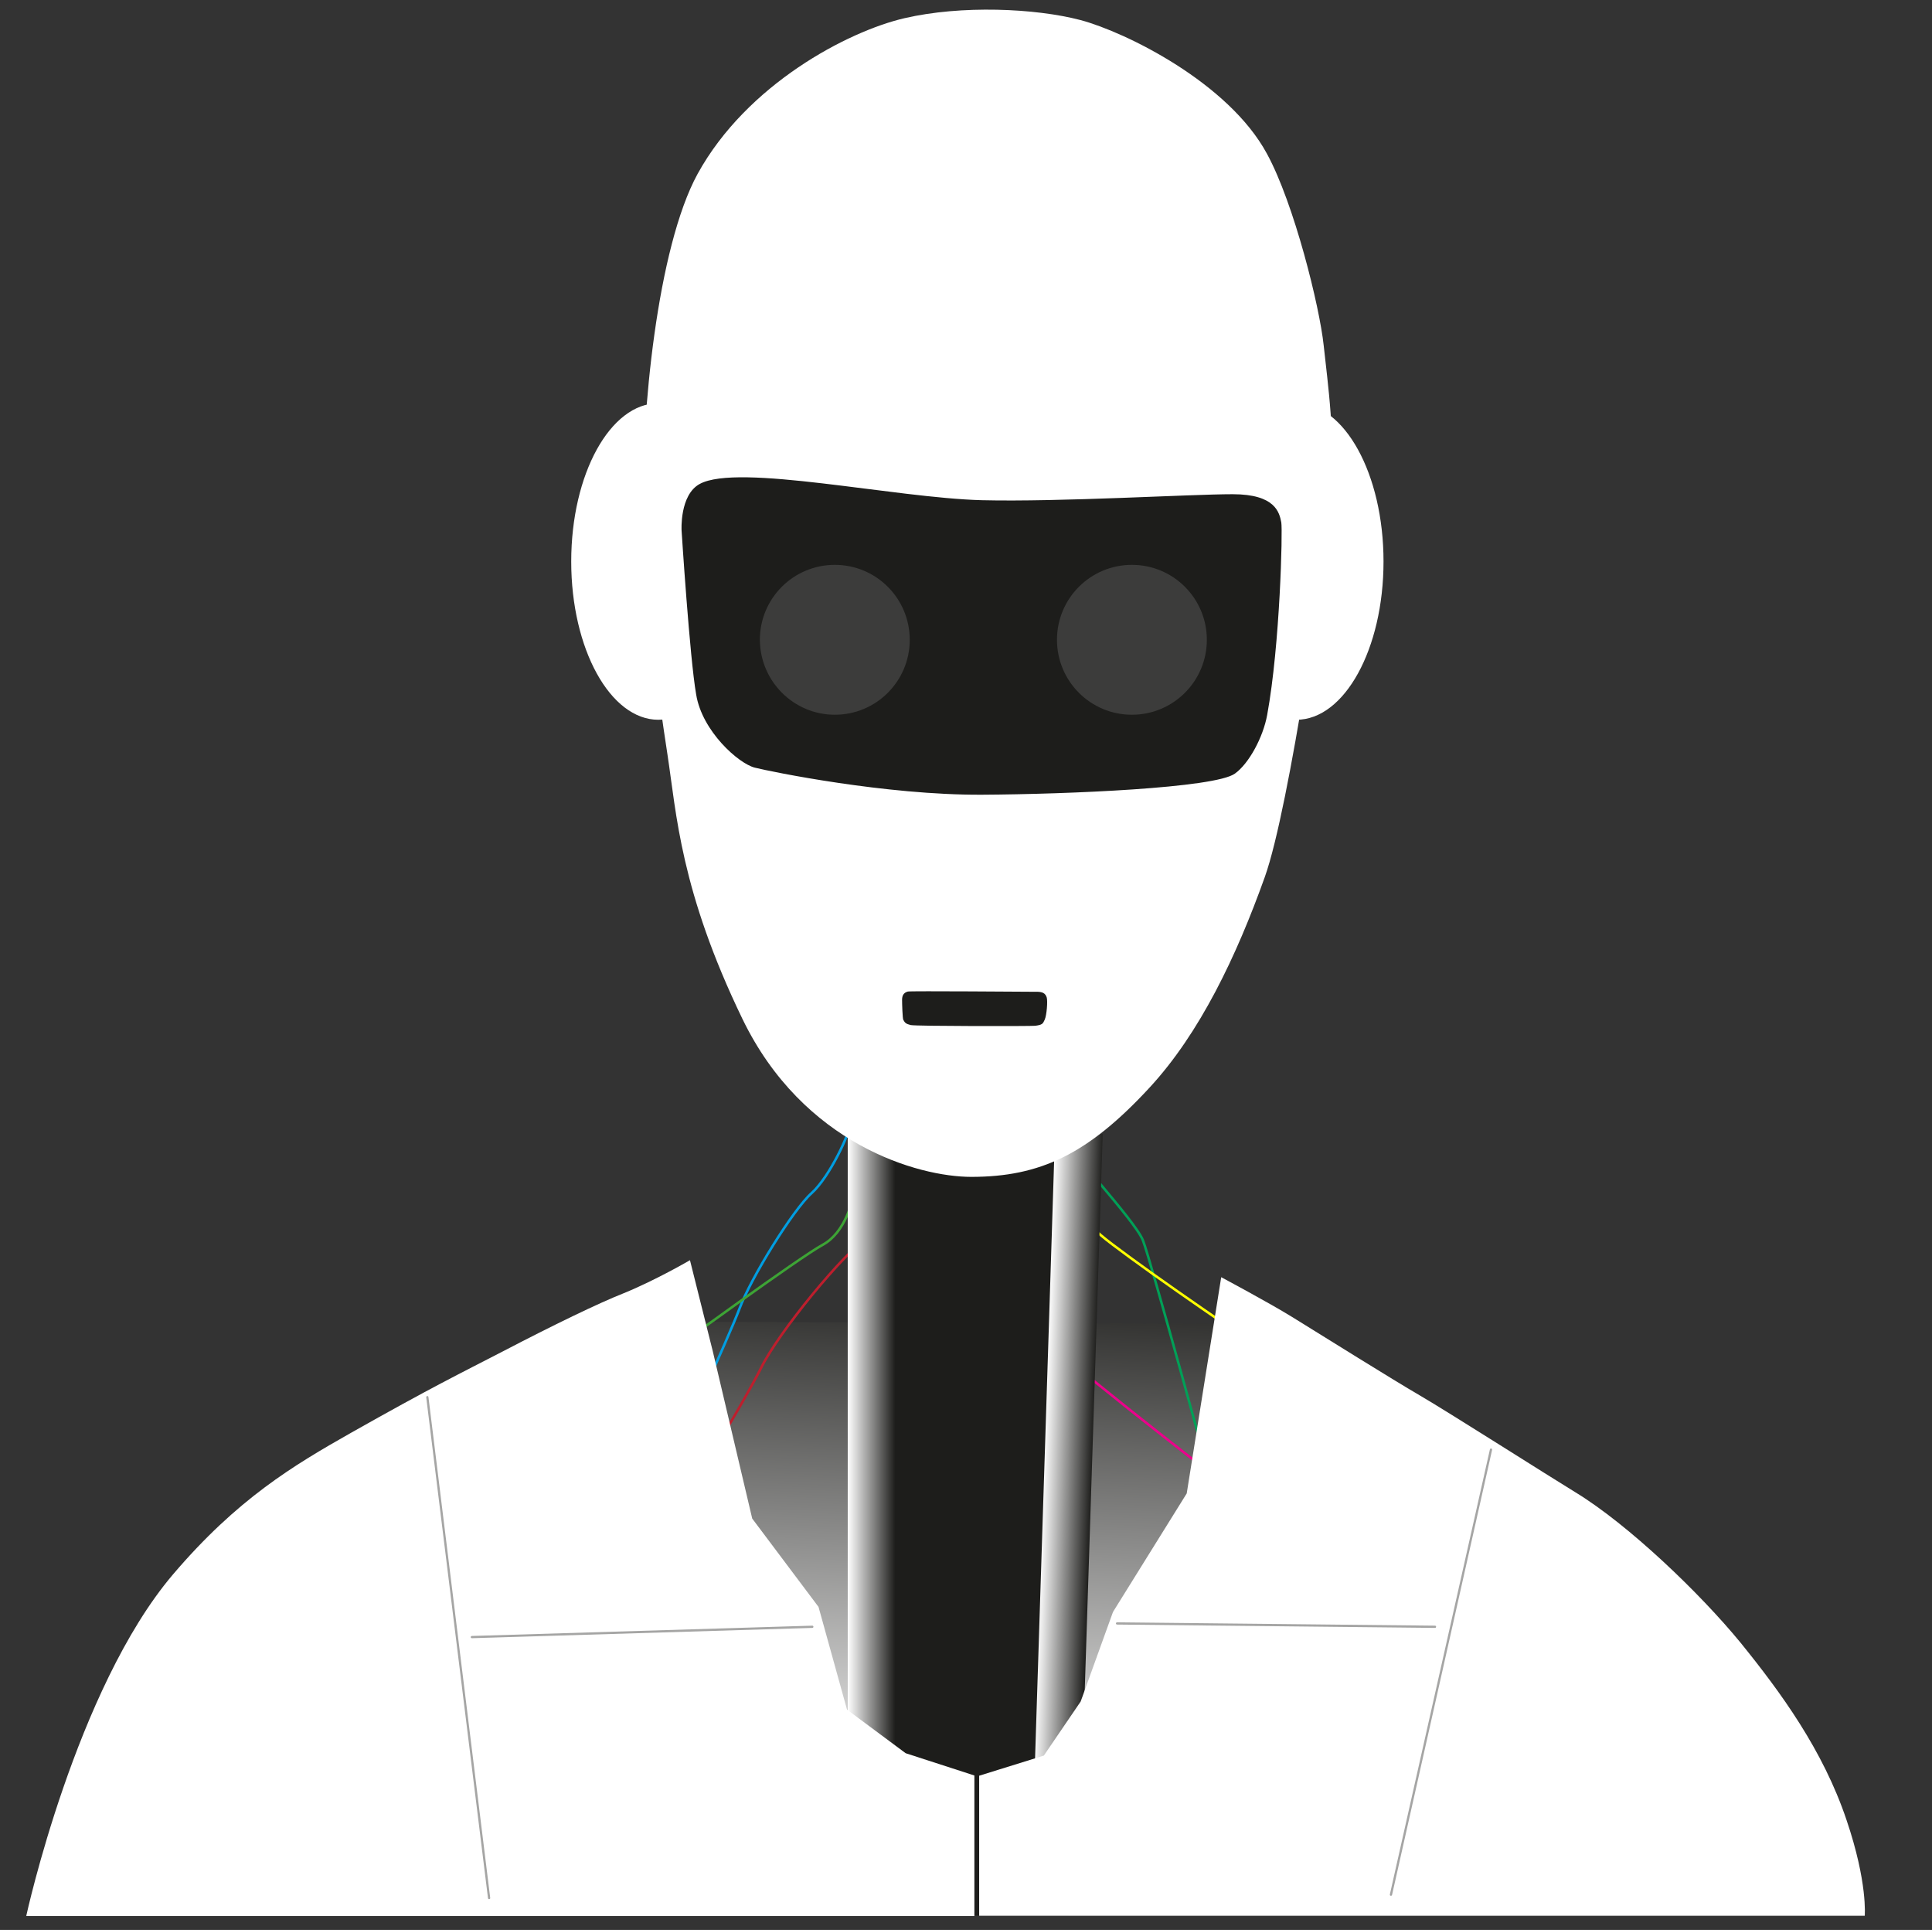 <?xml version="1.0" encoding="utf-8"?>
<!-- Generator: Adobe Illustrator 18.0.0, SVG Export Plug-In . SVG Version: 6.00 Build 0)  -->
<!DOCTYPE svg PUBLIC "-//W3C//DTD SVG 1.1//EN" "http://www.w3.org/Graphics/SVG/1.1/DTD/svg11.dtd">
<svg version="1.1" id="Layer_1" xmlns="http://www.w3.org/2000/svg" xmlns:xlink="http://www.w3.org/1999/xlink" x="0px" y="0px"
	 viewBox="0 11.9 807 806" enable-background="new 0 11.9 807 806" xml:space="preserve">
<rect x="0" y="11.9" width="807" height="806" fill="#333333" stroke="none"/>
<g>
	<defs>
		<path id="SVGID_1_" d="M274.5,596.4c0,2.6,23.1,57.3,24.5,64.7c1.4,7.4,20.9,58.6,20.9,58.6l64.8,43.4h36.7l36-14.8l42.5-56.4
			l30.3-63.4c0,0,4.9-63.6,0-63.6c-4.8,0-238.2-1-238.2-1S274.5,593.8,274.5,596.4"/>
	</defs>
	<clipPath id="SVGID_2_">
		<use xlink:href="#SVGID_1_"  overflow="visible"/>
	</clipPath>

		<linearGradient id="SVGID_3_" gradientUnits="userSpaceOnUse" x1="0.754" y1="838.602" x2="3.67" y2="838.602" gradientTransform="matrix(3.325 -82.78 -82.78 -3.325 69817.125 3629.282)">
		<stop  offset="0" style="stop-color:#FFFFFF"/>
		<stop  offset="1" style="stop-color:#1D1D1B"/>
	</linearGradient>
	<polygon clip-path="url(#SVGID_2_)" fill="url(#SVGID_3_)" points="266.6,762.8 275,553.5 543.1,564.3 534.7,773.6 	"/>
</g>
<g>
	<defs>
		<rect id="SVGID_4_" x="11" y="15.9" width="768" height="796"/>
	</defs>
	<clipPath id="SVGID_5_">
		<use xlink:href="#SVGID_4_"  overflow="visible"/>
	</clipPath>
	<path clip-path="url(#SVGID_5_)" fill="none" stroke="#009EE2" stroke-width="1.045" d="M281.2,621c0,0,22.9-49.9,27.7-62.6
		c4.7-12.7,22.5-41.5,30.1-48.2c7.6-6.8,16.1-25.4,16.1-28.8"/>
	<path clip-path="url(#SVGID_5_)" fill="none" stroke="#BE1E2D" stroke-width="1.045" d="M275.9,655.2c0,0,34.9-57.6,42.1-72.2
		c7.2-14.6,34.2-47.8,45.8-55.6c11.6-7.8,24.4-29.3,24.4-33.2"/>
	<path clip-path="url(#SVGID_5_)" fill="none" stroke="#3DA435" stroke-width="1.045" d="M280.7,575.9c0,0,53.6-39.1,62.9-44.1
		c9.4-5.1,12.7-18,15-27.9c2.4-9.9-1.1-18.6-1.1-18.6"/>
</g>
<g>
	<defs>
		<path id="SVGID_6_" d="M313.8,588.1c0,16.9-5.4,79.5-5.4,79.5l19.5,16.1c0,0,6.8-120.4,11-143.8c4.2-23.5,12.7-61.8,12.7-61.8
			l-19.5-13.5C332.1,464.5,313.8,571.1,313.8,588.1"/>
	</defs>
	<clipPath id="SVGID_7_">
		<use xlink:href="#SVGID_6_"  overflow="visible"/>
	</clipPath>

	<linearGradient id="SVGID_8_" gradientUnits="userSpaceOnUse" x1="11" y1="574.092" x2="13.916" y2="574.092" gradientTransform="matrix(1.000000e-03 0 0 -1.000000e-03 -173.987 437.197)">
		<stop  offset="0" style="stop-color:#FFFFFF"/>
		<stop  offset="1" style="stop-color:#1D1D1B"/>
	</linearGradient>
	<rect x="308.4" y="464.5" clip-path="url(#SVGID_7_)" fill="url(#SVGID_8_)" width="43.2" height="219.1"/>
</g>
<g>
	<defs>
		<path id="SVGID_9_" d="M458.2,478.1c0,0,12.7,68.5,12.7,88.8v122.7l21.2-25.4v-96.5c0-12.7-11.8-111.7-11.8-111.7L458.2,478.1z"/>
	</defs>
	<clipPath id="SVGID_10_">
		<use xlink:href="#SVGID_9_"  overflow="visible"/>
	</clipPath>

	<linearGradient id="SVGID_11_" gradientUnits="userSpaceOnUse" x1="11" y1="572.822" x2="13.916" y2="572.822" gradientTransform="matrix(1.000000e-03 0 0 -1.000000e-03 -173.987 437.197)">
		<stop  offset="0" style="stop-color:#FFFFFF"/>
		<stop  offset="1" style="stop-color:#1D1D1B"/>
	</linearGradient>
	<rect x="458.2" y="456.1" clip-path="url(#SVGID_10_)" fill="url(#SVGID_11_)" width="33.8" height="233.5"/>
</g>
<g>
	<defs>
		<rect id="SVGID_12_" x="11" y="15.9" width="768" height="796"/>
	</defs>
	<clipPath id="SVGID_13_">
		<use xlink:href="#SVGID_12_"  overflow="visible"/>
	</clipPath>
	<path clip-path="url(#SVGID_13_)" fill="none" stroke="#00A057" stroke-width="1.045" d="M506.1,631.5c0,0-25.4-93.2-28.7-101.6
		c-3.4-8.5-33.2-40-33.2-43.4"/>
	<path clip-path="url(#SVGID_13_)" fill="none" stroke="#FFFF00" stroke-width="1.045" d="M533.9,580c0,0-37.8-25.3-61.7-42.8
		c-23.9-17.5-15-12-19.5-30.4c-4.4-18.5,0-25.4,0-25.4"/>
	<path clip-path="url(#SVGID_13_)" fill="none" stroke="#EC008C" stroke-width="1.045" d="M526.4,643.1c0,0-49.8-37.9-81.3-64.2
		c-31.4-26.3-19.8-17.9-25.6-45.6c-5.8-27.7,0-38,0-38"/>
</g>
<polygon fill="#1D1D1B" points="373.9,477.3 365.8,811.9 446.3,811.9 446.3,477.3 "/>
<g>
	<defs>
		<rect id="SVGID_14_" x="354.1" y="486.7" width="19.9" height="267.7"/>
	</defs>
	<clipPath id="SVGID_15_">
		<use xlink:href="#SVGID_14_"  overflow="visible"/>
	</clipPath>

	<linearGradient id="SVGID_16_" gradientUnits="userSpaceOnUse" x1="34.712" y1="871.495" x2="37.628" y2="871.495" gradientTransform="matrix(6.811 0 0 -6.811 117.666 6556.109)">
		<stop  offset="0" style="stop-color:#FFFFFF"/>
		<stop  offset="1" style="stop-color:#1D1D1B"/>
	</linearGradient>
	<rect x="354.1" y="486.7" clip-path="url(#SVGID_15_)" fill="url(#SVGID_16_)" width="19.9" height="267.7"/>
</g>
<g>
	<defs>
		<polygon id="SVGID_17_" points="440.7,484.7 432.1,754.1 451.9,754.9 460.6,485.5 		"/>
	</defs>
	<clipPath id="SVGID_18_">
		<use xlink:href="#SVGID_17_"  overflow="visible"/>
	</clipPath>

	<linearGradient id="SVGID_19_" gradientUnits="userSpaceOnUse" x1="40.193" y1="871.931" x2="43.109" y2="871.931" gradientTransform="matrix(7.077 0.247 0.247 -7.077 -63.901 6779.906)">
		<stop  offset="0" style="stop-color:#FFFFFF"/>
		<stop  offset="1" style="stop-color:#1D1D1B"/>
	</linearGradient>
	<polygon clip-path="url(#SVGID_18_)" fill="url(#SVGID_19_)" points="432.1,483.7 470,485 460.5,755.9 422.7,754.5 	"/>
</g>
<g>
	<defs>
		<rect id="SVGID_20_" x="11" y="15.9" width="768" height="796"/>
	</defs>
	<clipPath id="SVGID_21_">
		<use xlink:href="#SVGID_20_"  overflow="visible"/>
	</clipPath>
	<path clip-path="url(#SVGID_21_)" fill="#FFFFFF" d="M11,811.9c0,0,20.7-94.7,61.2-142.4c26.9-31.6,50.4-45.6,74.4-59.2
		c33.8-19.1,46-25,63.6-34.1c20.7-10.8,39.9-20.1,50.3-24.2c13.3-5.4,27.7-13.8,27.7-13.8l9.5,37.9l16.5,70l27.7,36.9l11.9,42.9
		l24.5,18.2l28.7,9.3v58.7H11z"/>
	<path clip-path="url(#SVGID_21_)" fill="#FFFFFF" d="M409,811.9v-58.4l27-8.4l15.4-22.6l13.5-37.4l30.8-49.5l14.4-90.3
		c0,0,19.7,10.5,29.6,16.6c13.1,8.1,42.2,26.3,53.4,32.8c11.2,6.5,54.7,34.2,64.9,40.4c22.2,13.5,52.2,42.3,69,62.8
		c16.7,20.6,34.5,44.9,44.3,74.1c8.9,26.2,7.6,40,7.6,40H409z"/>
	<path clip-path="url(#SVGID_21_)" fill="#FFFFFF" d="M541.5,312.5c20.1,0,36.4-29.6,36.4-66.1c0-36.5-16.3-66.1-36.4-66.1
		s-36.4,29.6-36.4,66.1C505.1,282.9,521.4,312.5,541.5,312.5"/>
	<path clip-path="url(#SVGID_21_)" fill="#FFFFFF" d="M275,312.5c20.1,0,36.4-29.6,36.4-66.1c0-36.5-16.3-66.1-36.4-66.1
		c-20.1,0-36.4,29.6-36.4,66.1C238.6,282.9,254.9,312.5,275,312.5"/>
	<path clip-path="url(#SVGID_21_)" fill="#FFFFFF" d="M405.7,503.4c-22.1,0-70.2-13.5-95.6-66c-25.9-53.6-27.5-85.5-31.3-110.4
		c-3.8-25-9.3-62.2-10.2-102c-0.8-39.8,5.9-109.6,22.8-140.5C312,47.1,354.1,25,377.8,19.5c23.7-5.5,54.6-4.2,73.6,0.8
		c19,5.1,61.8,26.2,77.8,55.8c11.4,20.9,22,63.9,23.7,80c1.7,16.1,5.1,38.5,2.9,64.7c-1.9,22.4-17.1,128.4-27.5,157.4
		c-11.8,33-27.1,65.2-48.2,88C454.5,493.9,434.5,503.4,405.7,503.4"/>
	<path clip-path="url(#SVGID_21_)" fill="#1D1D1B" d="M284.7,233.5c0,0-0.9-14.9,7.6-19.5c16.1-8.7,81.1,5.8,117.7,6.8
		c32.9,0.8,87.1-2.5,104.9-2.5c17.8,0,19.5,7.6,20.3,11.8c0.6,3.2-0.5,51-5.9,80.4c-1.7,9.3-7.6,20.3-13.5,24.5
		c-8.4,6-69.4,8.6-105.7,8.8c-40.2,0.2-88-9.6-94.8-11.3c-6.8-1.7-22-15.2-24.5-30.5C288.1,286.8,284.7,233.5,284.7,233.5"/>
</g>
<line fill="none" stroke="#A5A5A4" stroke-width="0.935" stroke-linecap="round" x1="204.3" y1="804.6" x2="178.5" y2="595.4"/>
<line fill="none" stroke="#A5A5A4" stroke-width="0.935" stroke-linecap="round" x1="466.6" y1="689.9" x2="599.4" y2="691.3"/>
<line fill="none" stroke="#A5A5A4" stroke-width="0.935" stroke-linecap="round" x1="197.1" y1="695.6" x2="339.3" y2="691.3"/>
<line fill="none" stroke="#A5A5A4" stroke-width="0.935" stroke-linecap="round" x1="581" y1="803.2" x2="622.8" y2="617.3"/>
<g>
	<defs>
		<rect id="SVGID_22_" x="11" y="15.9" width="768" height="796"/>
	</defs>
	<clipPath id="SVGID_23_">
		<use xlink:href="#SVGID_22_"  overflow="visible"/>
	</clipPath>
	<path clip-path="url(#SVGID_23_)" fill="#1D1D1B" d="M379.2,426c-1.8,0.5-2.4,1.7-2.4,3.5c0,1.8,0.2,7.8,0.5,8.3
		c0.7,1.3,1.1,1.7,3.1,2.2c2,0.5,50.6,0.5,52,0.3c3-0.4,3.2-0.8,4-2.6c0.8-1.8,1.3-7.8,0.8-9.3c-0.6-1.7-1.7-2.4-4.7-2.3
		C429.5,426.1,380.3,425.7,379.2,426"/>
	<path clip-path="url(#SVGID_23_)" fill="#3C3C3B" d="M472.8,310.4c17.3,0,31.3-14,31.3-31.3c0-17.3-14-31.3-31.3-31.3
		c-17.3,0-31.3,14-31.3,31.3C441.5,296.4,455.5,310.4,472.8,310.4"/>
	<path class="robot__eye" clip-path="url(#SVGID_23_)" fill="#3DA435">
		<animate
			attributeName="d"
			dur="4000ms"
			repeatCount="indefinite"
			values="M473.1,301.3c12.4,0,22.4-10,22.4-22.4c0-12.4-10-22.4-22.4-22.4c-12.4,0-22.4,10-22.4,22.4
              C450.8,291.3,460.8,301.3,473.1,301.3;

              M472.8,288.1c5.5,0,10-4.5,10-10c0-5.5-4.5-10-10-10c-5.5,0-10,4.5-10,10
							C462.8,283.7,467.3,288.1,472.8,288.1;

							M473.1,301.3c12.4,0,22.4-10,22.4-22.4c0-12.4-10-22.4-22.4-22.4c-12.4,0-22.4,10-22.4,22.4
							C450.8,291.3,460.8,301.3,473.1,301.3;"
		/>
	</path>
	<path clip-path="url(#SVGID_23_)" fill="#3C3C3B" d="M348.7,310.4c17.3,0,31.3-14,31.3-31.3c0-17.3-14-31.3-31.3-31.3
		c-17.3,0-31.3,14-31.3,31.3C317.5,296.4,331.5,310.4,348.7,310.4"/>
	<path class="robot__eye" clip-path="url(#SVGID_23_)" fill="#3DA435">
		<animate
			attributeName="d"
			dur="4000ms"
			repeatCount="indefinite"
			values="M348.8,302.3c12.4,0,22.4-10,22.4-22.4c0-12.4-10-22.4-22.4-22.4c-12.4,0-22.4,10-22.4,22.4
              C326.4,292.3,336.4,302.3,348.8,302.3;

              M348.7,288.1c5.5,0,10-4.5,10-10c0-5.5-4.5-10-10-10c-5.5,0-10,4.5-10,10
							C338.7,283.7,343.2,288.1,348.7,288.1;

							M348.8,302.3c12.4,0,22.4-10,22.4-22.4c0-12.4-10-22.4-22.4-22.4c-12.4,0-22.4,10-22.4,22.4
							C326.4,292.3,336.4,302.3,348.8,302.3;"
		/>
	</path>
</g>
</svg>
